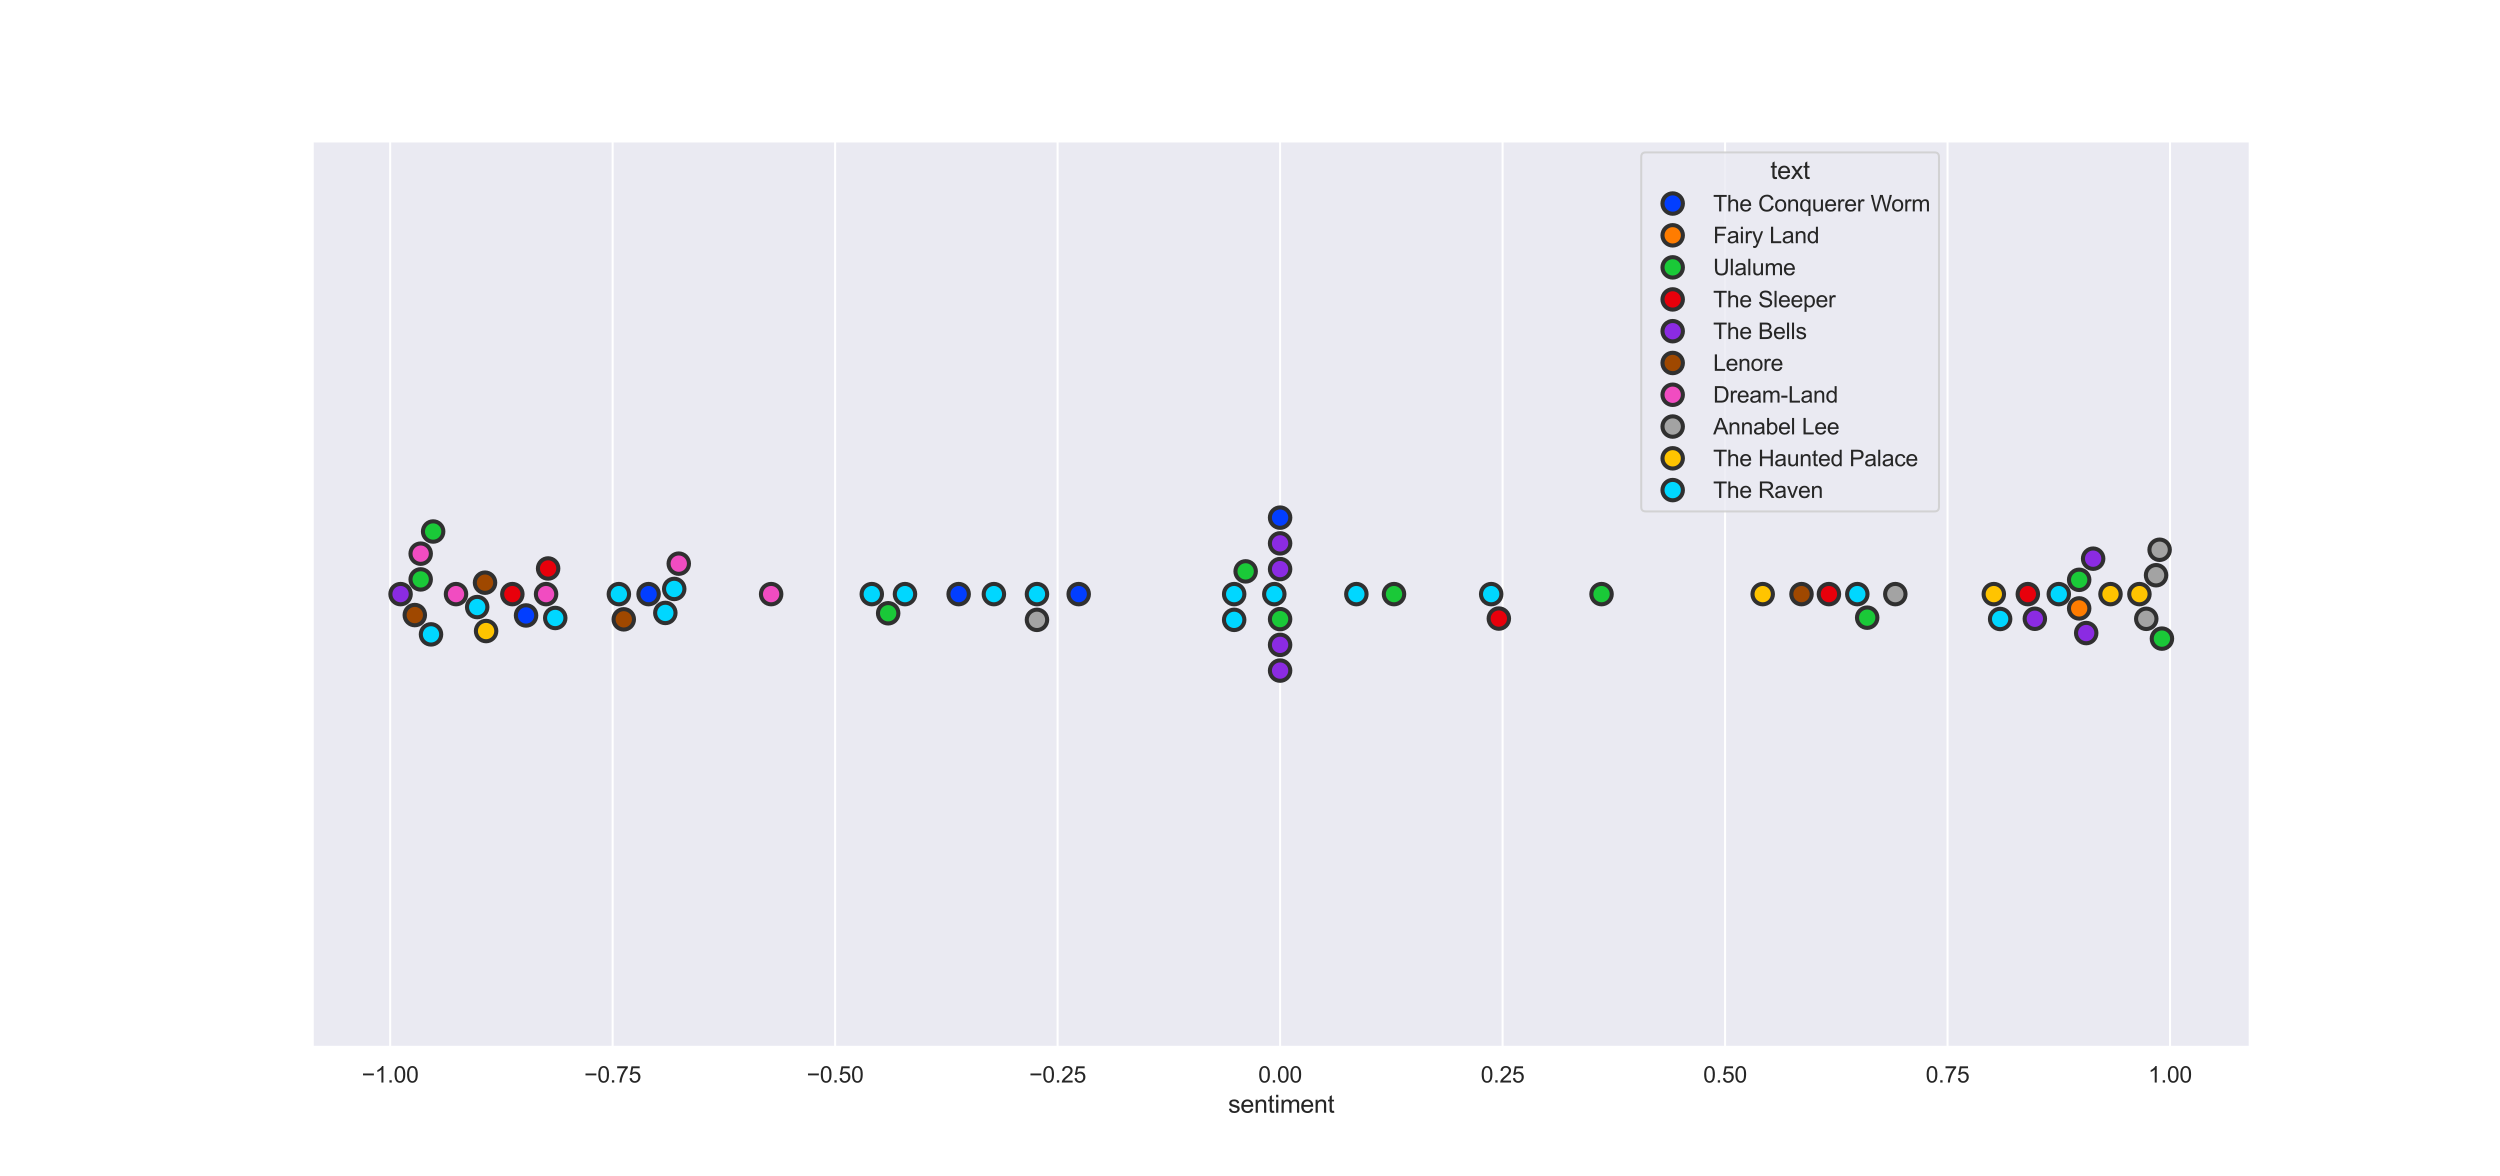 <?xml version="1.0" encoding="utf-8" standalone="no"?>
<!DOCTYPE svg PUBLIC "-//W3C//DTD SVG 1.1//EN"
  "http://www.w3.org/Graphics/SVG/1.1/DTD/svg11.dtd">
<svg xmlns:xlink="http://www.w3.org/1999/xlink" width="1224pt" height="576pt" viewBox="0 0 1224 576" xmlns="http://www.w3.org/2000/svg" version="1.1">
 <defs>
  <style type="text/css">*{stroke-linejoin: round; stroke-linecap: butt}</style>
 </defs>
 <g id="figure_1">
  <g id="patch_1">
   <path d="M 0 576 
L 1224 576 
L 1224 0 
L 0 0 
z
" style="fill: #ffffff"/>
  </g>
  <g id="axes_1">
   <g id="patch_2">
    <path d="M 153 512.64 
L 1101.6 512.64 
L 1101.6 69.12 
L 153 69.12 
z
" style="fill: #eaeaf2"/>
   </g>
   <g id="matplotlib.axis_1">
    <g id="xtick_1">
     <g id="line2d_1">
      <path d="M 191.02 512.64 
L 191.02 69.12 
" clip-path="url(#p6a89396ac0)" style="fill: none; stroke: #ffffff; stroke-linecap: round"/>
     </g>
     <g id="text_1">
      <!-- −1.00 -->
      <g style="fill: #262626" transform="translate(177.104 530.014) scale(0.11 -0.11)">
       <defs>
        <path id="ArialMT-2212" d="M 3381 1997 
L 356 1997 
L 356 2522 
L 3381 2522 
L 3381 1997 
z
" transform="scale(0.016)"/>
        <path id="ArialMT-31" d="M 2384 0 
L 1822 0 
L 1822 3584 
Q 1619 3391 1289 3197 
Q 959 3003 697 2906 
L 697 3450 
Q 1169 3672 1522 3987 
Q 1875 4303 2022 4600 
L 2384 4600 
L 2384 0 
z
" transform="scale(0.016)"/>
        <path id="ArialMT-2e" d="M 581 0 
L 581 641 
L 1222 641 
L 1222 0 
L 581 0 
z
" transform="scale(0.016)"/>
        <path id="ArialMT-30" d="M 266 2259 
Q 266 3072 433 3567 
Q 600 4063 929 4331 
Q 1259 4600 1759 4600 
Q 2128 4600 2406 4451 
Q 2684 4303 2865 4023 
Q 3047 3744 3150 3342 
Q 3253 2941 3253 2259 
Q 3253 1453 3087 958 
Q 2922 463 2592 192 
Q 2263 -78 1759 -78 
Q 1097 -78 719 397 
Q 266 969 266 2259 
z
M 844 2259 
Q 844 1131 1108 757 
Q 1372 384 1759 384 
Q 2147 384 2411 759 
Q 2675 1134 2675 2259 
Q 2675 3391 2411 3762 
Q 2147 4134 1753 4134 
Q 1366 4134 1134 3806 
Q 844 3388 844 2259 
z
" transform="scale(0.016)"/>
       </defs>
       <use xlink:href="#ArialMT-2212"/>
       <use xlink:href="#ArialMT-31" x="58.398"/>
       <use xlink:href="#ArialMT-2e" x="114.014"/>
       <use xlink:href="#ArialMT-30" x="141.797"/>
       <use xlink:href="#ArialMT-30" x="197.412"/>
      </g>
     </g>
    </g>
    <g id="xtick_2">
     <g id="line2d_2">
      <path d="M 299.949 512.64 
L 299.949 69.12 
" clip-path="url(#p6a89396ac0)" style="fill: none; stroke: #ffffff; stroke-linecap: round"/>
     </g>
     <g id="text_2">
      <!-- −0.75 -->
      <g style="fill: #262626" transform="translate(286.033 530.014) scale(0.11 -0.11)">
       <defs>
        <path id="ArialMT-37" d="M 303 3981 
L 303 4522 
L 3269 4522 
L 3269 4084 
Q 2831 3619 2401 2847 
Q 1972 2075 1738 1259 
Q 1569 684 1522 0 
L 944 0 
Q 953 541 1156 1306 
Q 1359 2072 1739 2783 
Q 2119 3494 2547 3981 
L 303 3981 
z
" transform="scale(0.016)"/>
        <path id="ArialMT-35" d="M 266 1200 
L 856 1250 
Q 922 819 1161 601 
Q 1400 384 1738 384 
Q 2144 384 2425 690 
Q 2706 997 2706 1503 
Q 2706 1984 2436 2262 
Q 2166 2541 1728 2541 
Q 1456 2541 1237 2417 
Q 1019 2294 894 2097 
L 366 2166 
L 809 4519 
L 3088 4519 
L 3088 3981 
L 1259 3981 
L 1013 2750 
Q 1425 3038 1878 3038 
Q 2478 3038 2890 2622 
Q 3303 2206 3303 1553 
Q 3303 931 2941 478 
Q 2500 -78 1738 -78 
Q 1113 -78 717 272 
Q 322 622 266 1200 
z
" transform="scale(0.016)"/>
       </defs>
       <use xlink:href="#ArialMT-2212"/>
       <use xlink:href="#ArialMT-30" x="58.398"/>
       <use xlink:href="#ArialMT-2e" x="114.014"/>
       <use xlink:href="#ArialMT-37" x="141.797"/>
       <use xlink:href="#ArialMT-35" x="197.412"/>
      </g>
     </g>
    </g>
    <g id="xtick_3">
     <g id="line2d_3">
      <path d="M 408.877 512.64 
L 408.877 69.12 
" clip-path="url(#p6a89396ac0)" style="fill: none; stroke: #ffffff; stroke-linecap: round"/>
     </g>
     <g id="text_3">
      <!-- −0.50 -->
      <g style="fill: #262626" transform="translate(394.961 530.014) scale(0.11 -0.11)">
       <use xlink:href="#ArialMT-2212"/>
       <use xlink:href="#ArialMT-30" x="58.398"/>
       <use xlink:href="#ArialMT-2e" x="114.014"/>
       <use xlink:href="#ArialMT-35" x="141.797"/>
       <use xlink:href="#ArialMT-30" x="197.412"/>
      </g>
     </g>
    </g>
    <g id="xtick_4">
     <g id="line2d_4">
      <path d="M 517.805 512.64 
L 517.805 69.12 
" clip-path="url(#p6a89396ac0)" style="fill: none; stroke: #ffffff; stroke-linecap: round"/>
     </g>
     <g id="text_4">
      <!-- −0.25 -->
      <g style="fill: #262626" transform="translate(503.889 530.014) scale(0.11 -0.11)">
       <defs>
        <path id="ArialMT-32" d="M 3222 541 
L 3222 0 
L 194 0 
Q 188 203 259 391 
Q 375 700 629 1000 
Q 884 1300 1366 1694 
Q 2113 2306 2375 2664 
Q 2638 3022 2638 3341 
Q 2638 3675 2398 3904 
Q 2159 4134 1775 4134 
Q 1369 4134 1125 3890 
Q 881 3647 878 3216 
L 300 3275 
Q 359 3922 746 4261 
Q 1134 4600 1788 4600 
Q 2447 4600 2831 4234 
Q 3216 3869 3216 3328 
Q 3216 3053 3103 2787 
Q 2991 2522 2730 2228 
Q 2469 1934 1863 1422 
Q 1356 997 1212 845 
Q 1069 694 975 541 
L 3222 541 
z
" transform="scale(0.016)"/>
       </defs>
       <use xlink:href="#ArialMT-2212"/>
       <use xlink:href="#ArialMT-30" x="58.398"/>
       <use xlink:href="#ArialMT-2e" x="114.014"/>
       <use xlink:href="#ArialMT-32" x="141.797"/>
       <use xlink:href="#ArialMT-35" x="197.412"/>
      </g>
     </g>
    </g>
    <g id="xtick_5">
     <g id="line2d_5">
      <path d="M 626.734 512.64 
L 626.734 69.12 
" clip-path="url(#p6a89396ac0)" style="fill: none; stroke: #ffffff; stroke-linecap: round"/>
     </g>
     <g id="text_5">
      <!-- 0.00 -->
      <g style="fill: #262626" transform="translate(616.03 530.014) scale(0.11 -0.11)">
       <use xlink:href="#ArialMT-30"/>
       <use xlink:href="#ArialMT-2e" x="55.615"/>
       <use xlink:href="#ArialMT-30" x="83.398"/>
       <use xlink:href="#ArialMT-30" x="139.014"/>
      </g>
     </g>
    </g>
    <g id="xtick_6">
     <g id="line2d_6">
      <path d="M 735.662 512.64 
L 735.662 69.12 
" clip-path="url(#p6a89396ac0)" style="fill: none; stroke: #ffffff; stroke-linecap: round"/>
     </g>
     <g id="text_6">
      <!-- 0.25 -->
      <g style="fill: #262626" transform="translate(724.958 530.014) scale(0.11 -0.11)">
       <use xlink:href="#ArialMT-30"/>
       <use xlink:href="#ArialMT-2e" x="55.615"/>
       <use xlink:href="#ArialMT-32" x="83.398"/>
       <use xlink:href="#ArialMT-35" x="139.014"/>
      </g>
     </g>
    </g>
    <g id="xtick_7">
     <g id="line2d_7">
      <path d="M 844.59 512.64 
L 844.59 69.12 
" clip-path="url(#p6a89396ac0)" style="fill: none; stroke: #ffffff; stroke-linecap: round"/>
     </g>
     <g id="text_7">
      <!-- 0.50 -->
      <g style="fill: #262626" transform="translate(833.887 530.014) scale(0.11 -0.11)">
       <use xlink:href="#ArialMT-30"/>
       <use xlink:href="#ArialMT-2e" x="55.615"/>
       <use xlink:href="#ArialMT-35" x="83.398"/>
       <use xlink:href="#ArialMT-30" x="139.014"/>
      </g>
     </g>
    </g>
    <g id="xtick_8">
     <g id="line2d_8">
      <path d="M 953.519 512.64 
L 953.519 69.12 
" clip-path="url(#p6a89396ac0)" style="fill: none; stroke: #ffffff; stroke-linecap: round"/>
     </g>
     <g id="text_8">
      <!-- 0.75 -->
      <g style="fill: #262626" transform="translate(942.815 530.014) scale(0.11 -0.11)">
       <use xlink:href="#ArialMT-30"/>
       <use xlink:href="#ArialMT-2e" x="55.615"/>
       <use xlink:href="#ArialMT-37" x="83.398"/>
       <use xlink:href="#ArialMT-35" x="139.014"/>
      </g>
     </g>
    </g>
    <g id="xtick_9">
     <g id="line2d_9">
      <path d="M 1062.447 512.64 
L 1062.447 69.12 
" clip-path="url(#p6a89396ac0)" style="fill: none; stroke: #ffffff; stroke-linecap: round"/>
     </g>
     <g id="text_9">
      <!-- 1.00 -->
      <g style="fill: #262626" transform="translate(1051.743 530.014) scale(0.11 -0.11)">
       <use xlink:href="#ArialMT-31"/>
       <use xlink:href="#ArialMT-2e" x="55.615"/>
       <use xlink:href="#ArialMT-30" x="83.398"/>
       <use xlink:href="#ArialMT-30" x="139.014"/>
      </g>
     </g>
    </g>
    <g id="text_10">
     <!-- sentiment -->
     <g style="fill: #262626" transform="translate(601.289 544.789) scale(0.12 -0.12)">
      <defs>
       <path id="ArialMT-73" d="M 197 991 
L 753 1078 
Q 800 744 1014 566 
Q 1228 388 1613 388 
Q 2000 388 2187 545 
Q 2375 703 2375 916 
Q 2375 1106 2209 1216 
Q 2094 1291 1634 1406 
Q 1016 1563 777 1677 
Q 538 1791 414 1992 
Q 291 2194 291 2438 
Q 291 2659 392 2848 
Q 494 3038 669 3163 
Q 800 3259 1026 3326 
Q 1253 3394 1513 3394 
Q 1903 3394 2198 3281 
Q 2494 3169 2634 2976 
Q 2775 2784 2828 2463 
L 2278 2388 
Q 2241 2644 2061 2787 
Q 1881 2931 1553 2931 
Q 1166 2931 1000 2803 
Q 834 2675 834 2503 
Q 834 2394 903 2306 
Q 972 2216 1119 2156 
Q 1203 2125 1616 2013 
Q 2213 1853 2448 1751 
Q 2684 1650 2818 1456 
Q 2953 1263 2953 975 
Q 2953 694 2789 445 
Q 2625 197 2315 61 
Q 2006 -75 1616 -75 
Q 969 -75 630 194 
Q 291 463 197 991 
z
" transform="scale(0.016)"/>
       <path id="ArialMT-65" d="M 2694 1069 
L 3275 997 
Q 3138 488 2766 206 
Q 2394 -75 1816 -75 
Q 1088 -75 661 373 
Q 234 822 234 1631 
Q 234 2469 665 2931 
Q 1097 3394 1784 3394 
Q 2450 3394 2872 2941 
Q 3294 2488 3294 1666 
Q 3294 1616 3291 1516 
L 816 1516 
Q 847 969 1125 678 
Q 1403 388 1819 388 
Q 2128 388 2347 550 
Q 2566 713 2694 1069 
z
M 847 1978 
L 2700 1978 
Q 2663 2397 2488 2606 
Q 2219 2931 1791 2931 
Q 1403 2931 1139 2672 
Q 875 2413 847 1978 
z
" transform="scale(0.016)"/>
       <path id="ArialMT-6e" d="M 422 0 
L 422 3319 
L 928 3319 
L 928 2847 
Q 1294 3394 1984 3394 
Q 2284 3394 2536 3286 
Q 2788 3178 2913 3003 
Q 3038 2828 3088 2588 
Q 3119 2431 3119 2041 
L 3119 0 
L 2556 0 
L 2556 2019 
Q 2556 2363 2490 2533 
Q 2425 2703 2258 2804 
Q 2091 2906 1866 2906 
Q 1506 2906 1245 2678 
Q 984 2450 984 1813 
L 984 0 
L 422 0 
z
" transform="scale(0.016)"/>
       <path id="ArialMT-74" d="M 1650 503 
L 1731 6 
Q 1494 -44 1306 -44 
Q 1000 -44 831 53 
Q 663 150 594 308 
Q 525 466 525 972 
L 525 2881 
L 113 2881 
L 113 3319 
L 525 3319 
L 525 4141 
L 1084 4478 
L 1084 3319 
L 1650 3319 
L 1650 2881 
L 1084 2881 
L 1084 941 
Q 1084 700 1114 631 
Q 1144 563 1211 522 
Q 1278 481 1403 481 
Q 1497 481 1650 503 
z
" transform="scale(0.016)"/>
       <path id="ArialMT-69" d="M 425 3934 
L 425 4581 
L 988 4581 
L 988 3934 
L 425 3934 
z
M 425 0 
L 425 3319 
L 988 3319 
L 988 0 
L 425 0 
z
" transform="scale(0.016)"/>
       <path id="ArialMT-6d" d="M 422 0 
L 422 3319 
L 925 3319 
L 925 2853 
Q 1081 3097 1340 3245 
Q 1600 3394 1931 3394 
Q 2300 3394 2536 3241 
Q 2772 3088 2869 2813 
Q 3263 3394 3894 3394 
Q 4388 3394 4653 3120 
Q 4919 2847 4919 2278 
L 4919 0 
L 4359 0 
L 4359 2091 
Q 4359 2428 4304 2576 
Q 4250 2725 4106 2815 
Q 3963 2906 3769 2906 
Q 3419 2906 3187 2673 
Q 2956 2441 2956 1928 
L 2956 0 
L 2394 0 
L 2394 2156 
Q 2394 2531 2256 2718 
Q 2119 2906 1806 2906 
Q 1569 2906 1367 2781 
Q 1166 2656 1075 2415 
Q 984 2175 984 1722 
L 984 0 
L 422 0 
z
" transform="scale(0.016)"/>
      </defs>
      <use xlink:href="#ArialMT-73"/>
      <use xlink:href="#ArialMT-65" x="50"/>
      <use xlink:href="#ArialMT-6e" x="105.615"/>
      <use xlink:href="#ArialMT-74" x="161.23"/>
      <use xlink:href="#ArialMT-69" x="189.014"/>
      <use xlink:href="#ArialMT-6d" x="211.23"/>
      <use xlink:href="#ArialMT-65" x="294.531"/>
      <use xlink:href="#ArialMT-6e" x="350.146"/>
      <use xlink:href="#ArialMT-74" x="405.762"/>
     </g>
    </g>
   </g>
   <g id="matplotlib.axis_2">
    <g id="ytick_1"/>
   </g>
   <g id="patch_3">
    <path d="M 153 512.64 
L 153 69.12 
" style="fill: none; stroke: #ffffff; stroke-width: 1.25; stroke-linejoin: miter; stroke-linecap: square"/>
   </g>
   <g id="patch_4">
    <path d="M 1101.6 512.64 
L 1101.6 69.12 
" style="fill: none; stroke: #ffffff; stroke-width: 1.25; stroke-linejoin: miter; stroke-linecap: square"/>
   </g>
   <g id="patch_5">
    <path d="M 153 512.64 
L 1101.6 512.64 
" style="fill: none; stroke: #ffffff; stroke-width: 1.25; stroke-linejoin: miter; stroke-linecap: square"/>
   </g>
   <g id="patch_6">
    <path d="M 153 69.12 
L 1101.6 69.12 
" style="fill: none; stroke: #ffffff; stroke-width: 1.25; stroke-linejoin: miter; stroke-linecap: square"/>
   </g>
   <g id="PathCollection_1">
    <defs>
     <path id="C0_0_ac5e893ce0" d="M 0 5 
C 1.326 5 2.598 4.473 3.536 3.536 
C 4.473 2.598 5 1.326 5 -0 
C 5 -1.326 4.473 -2.598 3.536 -3.536 
C 2.598 -4.473 1.326 -5 0 -5 
C -1.326 -5 -2.598 -4.473 -3.536 -3.536 
C -4.473 -2.598 -5 -1.326 -5 0 
C -5 1.326 -4.473 2.598 -3.536 3.536 
C -2.598 4.473 -1.326 5 0 5 
z
"/>
    </defs>
    <g clip-path="url(#p6a89396ac0)">
     <use xlink:href="#C0_0_ac5e893ce0" x="528.132" y="290.88" style="fill: #023eff; stroke: #303030; stroke-width: 2"/>
    </g>
    <g clip-path="url(#p6a89396ac0)">
     <use xlink:href="#C0_0_ac5e893ce0" x="469.354" y="290.88" style="fill: #023eff; stroke: #303030; stroke-width: 2"/>
    </g>
    <g clip-path="url(#p6a89396ac0)">
     <use xlink:href="#C0_0_ac5e893ce0" x="257.554" y="301.326" style="fill: #023eff; stroke: #303030; stroke-width: 2"/>
    </g>
    <g clip-path="url(#p6a89396ac0)">
     <use xlink:href="#C0_0_ac5e893ce0" x="626.734" y="253.436" style="fill: #023eff; stroke: #303030; stroke-width: 2"/>
    </g>
    <g clip-path="url(#p6a89396ac0)">
     <use xlink:href="#C0_0_ac5e893ce0" x="317.551" y="290.88" style="fill: #023eff; stroke: #303030; stroke-width: 2"/>
    </g>
    <g clip-path="url(#p6a89396ac0)">
     <use xlink:href="#C0_0_ac5e893ce0" x="1017.96" y="297.88" style="fill: #ff7c00; stroke: #303030; stroke-width: 2"/>
    </g>
    <g clip-path="url(#p6a89396ac0)">
     <use xlink:href="#C0_0_ac5e893ce0" x="212.065" y="260.228" style="fill: #1ac938; stroke: #303030; stroke-width: 2"/>
    </g>
    <g clip-path="url(#p6a89396ac0)">
     <use xlink:href="#C0_0_ac5e893ce0" x="914.174" y="302.411" style="fill: #1ac938; stroke: #303030; stroke-width: 2"/>
    </g>
    <g clip-path="url(#p6a89396ac0)">
     <use xlink:href="#C0_0_ac5e893ce0" x="682.505" y="290.88" style="fill: #1ac938; stroke: #303030; stroke-width: 2"/>
    </g>
    <g clip-path="url(#p6a89396ac0)">
     <use xlink:href="#C0_0_ac5e893ce0" x="1058.482" y="312.669" style="fill: #1ac938; stroke: #303030; stroke-width: 2"/>
    </g>
    <g clip-path="url(#p6a89396ac0)">
     <use xlink:href="#C0_0_ac5e893ce0" x="205.965" y="283.679" style="fill: #1ac938; stroke: #303030; stroke-width: 2"/>
    </g>
    <g clip-path="url(#p6a89396ac0)">
     <use xlink:href="#C0_0_ac5e893ce0" x="1017.96" y="283.88" style="fill: #1ac938; stroke: #303030; stroke-width: 2"/>
    </g>
    <g clip-path="url(#p6a89396ac0)">
     <use xlink:href="#C0_0_ac5e893ce0" x="626.734" y="303.124" style="fill: #1ac938; stroke: #303030; stroke-width: 2"/>
    </g>
    <g clip-path="url(#p6a89396ac0)">
     <use xlink:href="#C0_0_ac5e893ce0" x="609.871" y="279.748" style="fill: #1ac938; stroke: #303030; stroke-width: 2"/>
    </g>
    <g clip-path="url(#p6a89396ac0)">
     <use xlink:href="#C0_0_ac5e893ce0" x="784.113" y="290.88" style="fill: #1ac938; stroke: #303030; stroke-width: 2"/>
    </g>
    <g clip-path="url(#p6a89396ac0)">
     <use xlink:href="#C0_0_ac5e893ce0" x="434.845" y="300.255" style="fill: #1ac938; stroke: #303030; stroke-width: 2"/>
    </g>
    <g clip-path="url(#p6a89396ac0)">
     <use xlink:href="#C0_0_ac5e893ce0" x="250.844" y="290.88" style="fill: #e8000b; stroke: #303030; stroke-width: 2"/>
    </g>
    <g clip-path="url(#p6a89396ac0)">
     <use xlink:href="#C0_0_ac5e893ce0" x="992.82" y="290.88" style="fill: #e8000b; stroke: #303030; stroke-width: 2"/>
    </g>
    <g clip-path="url(#p6a89396ac0)">
     <use xlink:href="#C0_0_ac5e893ce0" x="895.438" y="290.88" style="fill: #e8000b; stroke: #303030; stroke-width: 2"/>
    </g>
    <g clip-path="url(#p6a89396ac0)">
     <use xlink:href="#C0_0_ac5e893ce0" x="733.832" y="302.85" style="fill: #e8000b; stroke: #303030; stroke-width: 2"/>
    </g>
    <g clip-path="url(#p6a89396ac0)">
     <use xlink:href="#C0_0_ac5e893ce0" x="268.359" y="278.324" style="fill: #e8000b; stroke: #303030; stroke-width: 2"/>
    </g>
    <g clip-path="url(#p6a89396ac0)">
     <use xlink:href="#C0_0_ac5e893ce0" x="996.262" y="302.951" style="fill: #8b2be2; stroke: #303030; stroke-width: 2"/>
    </g>
    <g clip-path="url(#p6a89396ac0)">
     <use xlink:href="#C0_0_ac5e893ce0" x="626.734" y="278.636" style="fill: #8b2be2; stroke: #303030; stroke-width: 2"/>
    </g>
    <g clip-path="url(#p6a89396ac0)">
     <use xlink:href="#C0_0_ac5e893ce0" x="196.118" y="290.88" style="fill: #8b2be2; stroke: #303030; stroke-width: 2"/>
    </g>
    <g clip-path="url(#p6a89396ac0)">
     <use xlink:href="#C0_0_ac5e893ce0" x="626.734" y="266.036" style="fill: #8b2be2; stroke: #303030; stroke-width: 2"/>
    </g>
    <g clip-path="url(#p6a89396ac0)">
     <use xlink:href="#C0_0_ac5e893ce0" x="1024.801" y="273.528" style="fill: #8b2be2; stroke: #303030; stroke-width: 2"/>
    </g>
    <g clip-path="url(#p6a89396ac0)">
     <use xlink:href="#C0_0_ac5e893ce0" x="626.734" y="315.724" style="fill: #8b2be2; stroke: #303030; stroke-width: 2"/>
    </g>
    <g clip-path="url(#p6a89396ac0)">
     <use xlink:href="#C0_0_ac5e893ce0" x="1021.403" y="309.95" style="fill: #8b2be2; stroke: #303030; stroke-width: 2"/>
    </g>
    <g clip-path="url(#p6a89396ac0)">
     <use xlink:href="#C0_0_ac5e893ce0" x="626.734" y="328.324" style="fill: #8b2be2; stroke: #303030; stroke-width: 2"/>
    </g>
    <g clip-path="url(#p6a89396ac0)">
     <use xlink:href="#C0_0_ac5e893ce0" x="882.018" y="290.88" style="fill: #9f4800; stroke: #303030; stroke-width: 2"/>
    </g>
    <g clip-path="url(#p6a89396ac0)">
     <use xlink:href="#C0_0_ac5e893ce0" x="305.395" y="303.226" style="fill: #9f4800; stroke: #303030; stroke-width: 2"/>
    </g>
    <g clip-path="url(#p6a89396ac0)">
     <use xlink:href="#C0_0_ac5e893ce0" x="237.467" y="285.281" style="fill: #9f4800; stroke: #303030; stroke-width: 2"/>
    </g>
    <g clip-path="url(#p6a89396ac0)">
     <use xlink:href="#C0_0_ac5e893ce0" x="203.09" y="301.136" style="fill: #9f4800; stroke: #303030; stroke-width: 2"/>
    </g>
    <g clip-path="url(#p6a89396ac0)">
     <use xlink:href="#C0_0_ac5e893ce0" x="377.549" y="290.88" style="fill: #f14cc1; stroke: #303030; stroke-width: 2"/>
    </g>
    <g clip-path="url(#p6a89396ac0)">
     <use xlink:href="#C0_0_ac5e893ce0" x="267.357" y="290.88" style="fill: #f14cc1; stroke: #303030; stroke-width: 2"/>
    </g>
    <g clip-path="url(#p6a89396ac0)">
     <use xlink:href="#C0_0_ac5e893ce0" x="205.965" y="271.079" style="fill: #f14cc1; stroke: #303030; stroke-width: 2"/>
    </g>
    <g clip-path="url(#p6a89396ac0)">
     <use xlink:href="#C0_0_ac5e893ce0" x="223.263" y="290.88" style="fill: #f14cc1; stroke: #303030; stroke-width: 2"/>
    </g>
    <g clip-path="url(#p6a89396ac0)">
     <use xlink:href="#C0_0_ac5e893ce0" x="332.322" y="275.966" style="fill: #f14cc1; stroke: #303030; stroke-width: 2"/>
    </g>
    <g clip-path="url(#p6a89396ac0)">
     <use xlink:href="#C0_0_ac5e893ce0" x="1050.813" y="302.978" style="fill: #a3a3a3; stroke: #303030; stroke-width: 2"/>
    </g>
    <g clip-path="url(#p6a89396ac0)">
     <use xlink:href="#C0_0_ac5e893ce0" x="1055.606" y="281.63" style="fill: #a3a3a3; stroke: #303030; stroke-width: 2"/>
    </g>
    <g clip-path="url(#p6a89396ac0)">
     <use xlink:href="#C0_0_ac5e893ce0" x="927.942" y="290.88" style="fill: #a3a3a3; stroke: #303030; stroke-width: 2"/>
    </g>
    <g clip-path="url(#p6a89396ac0)">
     <use xlink:href="#C0_0_ac5e893ce0" x="507.697" y="303.48" style="fill: #a3a3a3; stroke: #303030; stroke-width: 2"/>
    </g>
    <g clip-path="url(#p6a89396ac0)">
     <use xlink:href="#C0_0_ac5e893ce0" x="1057.349" y="269.163" style="fill: #a3a3a3; stroke: #303030; stroke-width: 2"/>
    </g>
    <g clip-path="url(#p6a89396ac0)">
     <use xlink:href="#C0_0_ac5e893ce0" x="863.021" y="290.88" style="fill: #ffc400; stroke: #303030; stroke-width: 2"/>
    </g>
    <g clip-path="url(#p6a89396ac0)">
     <use xlink:href="#C0_0_ac5e893ce0" x="237.99" y="308.961" style="fill: #ffc400; stroke: #303030; stroke-width: 2"/>
    </g>
    <g clip-path="url(#p6a89396ac0)">
     <use xlink:href="#C0_0_ac5e893ce0" x="1033.298" y="290.88" style="fill: #ffc400; stroke: #303030; stroke-width: 2"/>
    </g>
    <g clip-path="url(#p6a89396ac0)">
     <use xlink:href="#C0_0_ac5e893ce0" x="976.176" y="290.88" style="fill: #ffc400; stroke: #303030; stroke-width: 2"/>
    </g>
    <g clip-path="url(#p6a89396ac0)">
     <use xlink:href="#C0_0_ac5e893ce0" x="1047.458" y="290.88" style="fill: #ffc400; stroke: #303030; stroke-width: 2"/>
    </g>
    <g clip-path="url(#p6a89396ac0)">
     <use xlink:href="#C0_0_ac5e893ce0" x="443.08" y="290.88" style="fill: #00d7ff; stroke: #303030; stroke-width: 2"/>
    </g>
    <g clip-path="url(#p6a89396ac0)">
     <use xlink:href="#C0_0_ac5e893ce0" x="604.251" y="303.48" style="fill: #00d7ff; stroke: #303030; stroke-width: 2"/>
    </g>
    <g clip-path="url(#p6a89396ac0)">
     <use xlink:href="#C0_0_ac5e893ce0" x="507.697" y="290.88" style="fill: #00d7ff; stroke: #303030; stroke-width: 2"/>
    </g>
    <g clip-path="url(#p6a89396ac0)">
     <use xlink:href="#C0_0_ac5e893ce0" x="233.633" y="297.22" style="fill: #00d7ff; stroke: #303030; stroke-width: 2"/>
    </g>
    <g clip-path="url(#p6a89396ac0)">
     <use xlink:href="#C0_0_ac5e893ce0" x="623.901" y="290.88" style="fill: #00d7ff; stroke: #303030; stroke-width: 2"/>
    </g>
    <g clip-path="url(#p6a89396ac0)">
     <use xlink:href="#C0_0_ac5e893ce0" x="730.085" y="290.88" style="fill: #00d7ff; stroke: #303030; stroke-width: 2"/>
    </g>
    <g clip-path="url(#p6a89396ac0)">
     <use xlink:href="#C0_0_ac5e893ce0" x="271.845" y="302.566" style="fill: #00d7ff; stroke: #303030; stroke-width: 2"/>
    </g>
    <g clip-path="url(#p6a89396ac0)">
     <use xlink:href="#C0_0_ac5e893ce0" x="211.02" y="310.592" style="fill: #00d7ff; stroke: #303030; stroke-width: 2"/>
    </g>
    <g clip-path="url(#p6a89396ac0)">
     <use xlink:href="#C0_0_ac5e893ce0" x="909.337" y="290.88" style="fill: #00d7ff; stroke: #303030; stroke-width: 2"/>
    </g>
    <g clip-path="url(#p6a89396ac0)">
     <use xlink:href="#C0_0_ac5e893ce0" x="486.608" y="290.88" style="fill: #00d7ff; stroke: #303030; stroke-width: 2"/>
    </g>
    <g clip-path="url(#p6a89396ac0)">
     <use xlink:href="#C0_0_ac5e893ce0" x="302.999" y="290.88" style="fill: #00d7ff; stroke: #303030; stroke-width: 2"/>
    </g>
    <g clip-path="url(#p6a89396ac0)">
     <use xlink:href="#C0_0_ac5e893ce0" x="664.074" y="290.88" style="fill: #00d7ff; stroke: #303030; stroke-width: 2"/>
    </g>
    <g clip-path="url(#p6a89396ac0)">
     <use xlink:href="#C0_0_ac5e893ce0" x="1007.983" y="290.88" style="fill: #00d7ff; stroke: #303030; stroke-width: 2"/>
    </g>
    <g clip-path="url(#p6a89396ac0)">
     <use xlink:href="#C0_0_ac5e893ce0" x="330.1" y="288.348" style="fill: #00d7ff; stroke: #303030; stroke-width: 2"/>
    </g>
    <g clip-path="url(#p6a89396ac0)">
     <use xlink:href="#C0_0_ac5e893ce0" x="979.269" y="303.054" style="fill: #00d7ff; stroke: #303030; stroke-width: 2"/>
    </g>
    <g clip-path="url(#p6a89396ac0)">
     <use xlink:href="#C0_0_ac5e893ce0" x="604.251" y="290.88" style="fill: #00d7ff; stroke: #303030; stroke-width: 2"/>
    </g>
    <g clip-path="url(#p6a89396ac0)">
     <use xlink:href="#C0_0_ac5e893ce0" x="325.743" y="300.088" style="fill: #00d7ff; stroke: #303030; stroke-width: 2"/>
    </g>
    <g clip-path="url(#p6a89396ac0)">
     <use xlink:href="#C0_0_ac5e893ce0" x="426.828" y="290.88" style="fill: #00d7ff; stroke: #303030; stroke-width: 2"/>
    </g>
   </g>
   <g id="line2d_10"/>
   <g id="line2d_11"/>
   <g id="line2d_12"/>
   <g id="line2d_13"/>
   <g id="line2d_14"/>
   <g id="line2d_15"/>
   <g id="line2d_16"/>
   <g id="line2d_17"/>
   <g id="line2d_18"/>
   <g id="line2d_19"/>
   <g id="legend_1">
    <g id="patch_7">
     <path d="M 805.748 250.39 
L 947.117 250.39 
Q 949.317 250.39 949.317 248.19 
L 949.317 76.82 
Q 949.317 74.62 947.117 74.62 
L 805.748 74.62 
Q 803.548 74.62 803.548 76.82 
L 803.548 248.19 
Q 803.548 250.39 805.748 250.39 
z
" style="fill: #eaeaf2; opacity: 0.8; stroke: #cccccc; stroke-linejoin: miter"/>
    </g>
    <g id="text_11">
     <!-- text -->
     <g style="fill: #262626" transform="translate(866.762 87.609) scale(0.12 -0.12)">
      <defs>
       <path id="ArialMT-78" d="M 47 0 
L 1259 1725 
L 138 3319 
L 841 3319 
L 1350 2541 
Q 1494 2319 1581 2169 
Q 1719 2375 1834 2534 
L 2394 3319 
L 3066 3319 
L 1919 1756 
L 3153 0 
L 2463 0 
L 1781 1031 
L 1600 1309 
L 728 0 
L 47 0 
z
" transform="scale(0.016)"/>
      </defs>
      <use xlink:href="#ArialMT-74"/>
      <use xlink:href="#ArialMT-65" x="27.783"/>
      <use xlink:href="#ArialMT-78" x="83.398"/>
      <use xlink:href="#ArialMT-74" x="133.398"/>
     </g>
    </g>
    <g id="line2d_20">
     <defs>
      <path id="m1ec0f268a0" d="M 0 5 
C 1.326 5 2.598 4.473 3.536 3.536 
C 4.473 2.598 5 1.326 5 0 
C 5 -1.326 4.473 -2.598 3.536 -3.536 
C 2.598 -4.473 1.326 -5 0 -5 
C -1.326 -5 -2.598 -4.473 -3.536 -3.536 
C -4.473 -2.598 -5 -1.326 -5 0 
C -5 1.326 -4.473 2.598 -3.536 3.536 
C -2.598 4.473 -1.326 5 0 5 
z
" style="stroke: #303030; stroke-width: 2"/>
     </defs>
     <g>
      <use xlink:href="#m1ec0f268a0" x="818.948" y="99.652" style="fill: #023eff; stroke: #303030; stroke-width: 2"/>
     </g>
    </g>
    <g id="text_12">
     <!-- The Conquerer Worm -->
     <g style="fill: #262626" transform="translate(838.748 103.502) scale(0.11 -0.11)">
      <defs>
       <path id="ArialMT-54" d="M 1659 0 
L 1659 4041 
L 150 4041 
L 150 4581 
L 3781 4581 
L 3781 4041 
L 2266 4041 
L 2266 0 
L 1659 0 
z
" transform="scale(0.016)"/>
       <path id="ArialMT-68" d="M 422 0 
L 422 4581 
L 984 4581 
L 984 2938 
Q 1378 3394 1978 3394 
Q 2347 3394 2619 3248 
Q 2891 3103 3008 2847 
Q 3125 2591 3125 2103 
L 3125 0 
L 2563 0 
L 2563 2103 
Q 2563 2525 2380 2717 
Q 2197 2909 1863 2909 
Q 1613 2909 1392 2779 
Q 1172 2650 1078 2428 
Q 984 2206 984 1816 
L 984 0 
L 422 0 
z
" transform="scale(0.016)"/>
       <path id="ArialMT-20" transform="scale(0.016)"/>
       <path id="ArialMT-43" d="M 3763 1606 
L 4369 1453 
Q 4178 706 3683 314 
Q 3188 -78 2472 -78 
Q 1731 -78 1267 223 
Q 803 525 561 1097 
Q 319 1669 319 2325 
Q 319 3041 592 3573 
Q 866 4106 1370 4382 
Q 1875 4659 2481 4659 
Q 3169 4659 3637 4309 
Q 4106 3959 4291 3325 
L 3694 3184 
Q 3534 3684 3231 3912 
Q 2928 4141 2469 4141 
Q 1941 4141 1586 3887 
Q 1231 3634 1087 3207 
Q 944 2781 944 2328 
Q 944 1744 1114 1308 
Q 1284 872 1643 656 
Q 2003 441 2422 441 
Q 2931 441 3284 734 
Q 3638 1028 3763 1606 
z
" transform="scale(0.016)"/>
       <path id="ArialMT-6f" d="M 213 1659 
Q 213 2581 725 3025 
Q 1153 3394 1769 3394 
Q 2453 3394 2887 2945 
Q 3322 2497 3322 1706 
Q 3322 1066 3130 698 
Q 2938 331 2570 128 
Q 2203 -75 1769 -75 
Q 1072 -75 642 372 
Q 213 819 213 1659 
z
M 791 1659 
Q 791 1022 1069 705 
Q 1347 388 1769 388 
Q 2188 388 2466 706 
Q 2744 1025 2744 1678 
Q 2744 2294 2464 2611 
Q 2184 2928 1769 2928 
Q 1347 2928 1069 2612 
Q 791 2297 791 1659 
z
" transform="scale(0.016)"/>
       <path id="ArialMT-71" d="M 2538 -1272 
L 2538 353 
Q 2406 169 2170 47 
Q 1934 -75 1669 -75 
Q 1078 -75 651 397 
Q 225 869 225 1691 
Q 225 2191 398 2587 
Q 572 2984 901 3189 
Q 1231 3394 1625 3394 
Q 2241 3394 2594 2875 
L 2594 3319 
L 3100 3319 
L 3100 -1272 
L 2538 -1272 
z
M 803 1669 
Q 803 1028 1072 708 
Q 1341 388 1716 388 
Q 2075 388 2334 692 
Q 2594 997 2594 1619 
Q 2594 2281 2320 2615 
Q 2047 2950 1678 2950 
Q 1313 2950 1058 2639 
Q 803 2328 803 1669 
z
" transform="scale(0.016)"/>
       <path id="ArialMT-75" d="M 2597 0 
L 2597 488 
Q 2209 -75 1544 -75 
Q 1250 -75 995 37 
Q 741 150 617 320 
Q 494 491 444 738 
Q 409 903 409 1263 
L 409 3319 
L 972 3319 
L 972 1478 
Q 972 1038 1006 884 
Q 1059 663 1231 536 
Q 1403 409 1656 409 
Q 1909 409 2131 539 
Q 2353 669 2445 892 
Q 2538 1116 2538 1541 
L 2538 3319 
L 3100 3319 
L 3100 0 
L 2597 0 
z
" transform="scale(0.016)"/>
       <path id="ArialMT-72" d="M 416 0 
L 416 3319 
L 922 3319 
L 922 2816 
Q 1116 3169 1280 3281 
Q 1444 3394 1641 3394 
Q 1925 3394 2219 3213 
L 2025 2691 
Q 1819 2813 1613 2813 
Q 1428 2813 1281 2702 
Q 1134 2591 1072 2394 
Q 978 2094 978 1738 
L 978 0 
L 416 0 
z
" transform="scale(0.016)"/>
       <path id="ArialMT-57" d="M 1294 0 
L 78 4581 
L 700 4581 
L 1397 1578 
Q 1509 1106 1591 641 
Q 1766 1375 1797 1488 
L 2669 4581 
L 3400 4581 
L 4056 2263 
Q 4303 1400 4413 641 
Q 4500 1075 4641 1638 
L 5359 4581 
L 5969 4581 
L 4713 0 
L 4128 0 
L 3163 3491 
Q 3041 3928 3019 4028 
Q 2947 3713 2884 3491 
L 1913 0 
L 1294 0 
z
" transform="scale(0.016)"/>
      </defs>
      <use xlink:href="#ArialMT-54"/>
      <use xlink:href="#ArialMT-68" x="61.084"/>
      <use xlink:href="#ArialMT-65" x="116.699"/>
      <use xlink:href="#ArialMT-20" x="172.314"/>
      <use xlink:href="#ArialMT-43" x="200.098"/>
      <use xlink:href="#ArialMT-6f" x="272.314"/>
      <use xlink:href="#ArialMT-6e" x="327.93"/>
      <use xlink:href="#ArialMT-71" x="383.545"/>
      <use xlink:href="#ArialMT-75" x="439.16"/>
      <use xlink:href="#ArialMT-65" x="494.775"/>
      <use xlink:href="#ArialMT-72" x="550.391"/>
      <use xlink:href="#ArialMT-65" x="583.691"/>
      <use xlink:href="#ArialMT-72" x="639.307"/>
      <use xlink:href="#ArialMT-20" x="672.607"/>
      <use xlink:href="#ArialMT-57" x="700.391"/>
      <use xlink:href="#ArialMT-6f" x="793.025"/>
      <use xlink:href="#ArialMT-72" x="848.641"/>
      <use xlink:href="#ArialMT-6d" x="881.941"/>
     </g>
    </g>
    <g id="line2d_21">
     <defs>
      <path id="m9cdc6f2ef2" d="M 0 5 
C 1.326 5 2.598 4.473 3.536 3.536 
C 4.473 2.598 5 1.326 5 0 
C 5 -1.326 4.473 -2.598 3.536 -3.536 
C 2.598 -4.473 1.326 -5 0 -5 
C -1.326 -5 -2.598 -4.473 -3.536 -3.536 
C -4.473 -2.598 -5 -1.326 -5 0 
C -5 1.326 -4.473 2.598 -3.536 3.536 
C -2.598 4.473 -1.326 5 0 5 
z
" style="stroke: #303030; stroke-width: 2"/>
     </defs>
     <g>
      <use xlink:href="#m9cdc6f2ef2" x="818.948" y="115.212" style="fill: #ff7c00; stroke: #303030; stroke-width: 2"/>
     </g>
    </g>
    <g id="text_13">
     <!-- Fairy Land -->
     <g style="fill: #262626" transform="translate(838.748 119.062) scale(0.11 -0.11)">
      <defs>
       <path id="ArialMT-46" d="M 525 0 
L 525 4581 
L 3616 4581 
L 3616 4041 
L 1131 4041 
L 1131 2622 
L 3281 2622 
L 3281 2081 
L 1131 2081 
L 1131 0 
L 525 0 
z
" transform="scale(0.016)"/>
       <path id="ArialMT-61" d="M 2588 409 
Q 2275 144 1986 34 
Q 1697 -75 1366 -75 
Q 819 -75 525 192 
Q 231 459 231 875 
Q 231 1119 342 1320 
Q 453 1522 633 1644 
Q 813 1766 1038 1828 
Q 1203 1872 1538 1913 
Q 2219 1994 2541 2106 
Q 2544 2222 2544 2253 
Q 2544 2597 2384 2738 
Q 2169 2928 1744 2928 
Q 1347 2928 1158 2789 
Q 969 2650 878 2297 
L 328 2372 
Q 403 2725 575 2942 
Q 747 3159 1072 3276 
Q 1397 3394 1825 3394 
Q 2250 3394 2515 3294 
Q 2781 3194 2906 3042 
Q 3031 2891 3081 2659 
Q 3109 2516 3109 2141 
L 3109 1391 
Q 3109 606 3145 398 
Q 3181 191 3288 0 
L 2700 0 
Q 2613 175 2588 409 
z
M 2541 1666 
Q 2234 1541 1622 1453 
Q 1275 1403 1131 1340 
Q 988 1278 909 1158 
Q 831 1038 831 891 
Q 831 666 1001 516 
Q 1172 366 1500 366 
Q 1825 366 2078 508 
Q 2331 650 2450 897 
Q 2541 1088 2541 1459 
L 2541 1666 
z
" transform="scale(0.016)"/>
       <path id="ArialMT-79" d="M 397 -1278 
L 334 -750 
Q 519 -800 656 -800 
Q 844 -800 956 -737 
Q 1069 -675 1141 -563 
Q 1194 -478 1313 -144 
Q 1328 -97 1363 -6 
L 103 3319 
L 709 3319 
L 1400 1397 
Q 1534 1031 1641 628 
Q 1738 1016 1872 1384 
L 2581 3319 
L 3144 3319 
L 1881 -56 
Q 1678 -603 1566 -809 
Q 1416 -1088 1222 -1217 
Q 1028 -1347 759 -1347 
Q 597 -1347 397 -1278 
z
" transform="scale(0.016)"/>
       <path id="ArialMT-4c" d="M 469 0 
L 469 4581 
L 1075 4581 
L 1075 541 
L 3331 541 
L 3331 0 
L 469 0 
z
" transform="scale(0.016)"/>
       <path id="ArialMT-64" d="M 2575 0 
L 2575 419 
Q 2259 -75 1647 -75 
Q 1250 -75 917 144 
Q 584 363 401 755 
Q 219 1147 219 1656 
Q 219 2153 384 2558 
Q 550 2963 881 3178 
Q 1213 3394 1622 3394 
Q 1922 3394 2156 3267 
Q 2391 3141 2538 2938 
L 2538 4581 
L 3097 4581 
L 3097 0 
L 2575 0 
z
M 797 1656 
Q 797 1019 1065 703 
Q 1334 388 1700 388 
Q 2069 388 2326 689 
Q 2584 991 2584 1609 
Q 2584 2291 2321 2609 
Q 2059 2928 1675 2928 
Q 1300 2928 1048 2622 
Q 797 2316 797 1656 
z
" transform="scale(0.016)"/>
      </defs>
      <use xlink:href="#ArialMT-46"/>
      <use xlink:href="#ArialMT-61" x="61.084"/>
      <use xlink:href="#ArialMT-69" x="116.699"/>
      <use xlink:href="#ArialMT-72" x="138.916"/>
      <use xlink:href="#ArialMT-79" x="172.217"/>
      <use xlink:href="#ArialMT-20" x="222.217"/>
      <use xlink:href="#ArialMT-4c" x="250"/>
      <use xlink:href="#ArialMT-61" x="305.615"/>
      <use xlink:href="#ArialMT-6e" x="361.23"/>
      <use xlink:href="#ArialMT-64" x="416.846"/>
     </g>
    </g>
    <g id="line2d_22">
     <defs>
      <path id="mfbcaf1926f" d="M 0 5 
C 1.326 5 2.598 4.473 3.536 3.536 
C 4.473 2.598 5 1.326 5 0 
C 5 -1.326 4.473 -2.598 3.536 -3.536 
C 2.598 -4.473 1.326 -5 0 -5 
C -1.326 -5 -2.598 -4.473 -3.536 -3.536 
C -4.473 -2.598 -5 -1.326 -5 0 
C -5 1.326 -4.473 2.598 -3.536 3.536 
C -2.598 4.473 -1.326 5 0 5 
z
" style="stroke: #303030; stroke-width: 2"/>
     </defs>
     <g>
      <use xlink:href="#mfbcaf1926f" x="818.948" y="130.901" style="fill: #1ac938; stroke: #303030; stroke-width: 2"/>
     </g>
    </g>
    <g id="text_14">
     <!-- Ulalume -->
     <g style="fill: #262626" transform="translate(838.748 134.751) scale(0.11 -0.11)">
      <defs>
       <path id="ArialMT-55" d="M 3500 4581 
L 4106 4581 
L 4106 1934 
Q 4106 1244 3950 837 
Q 3794 431 3386 176 
Q 2978 -78 2316 -78 
Q 1672 -78 1262 144 
Q 853 366 678 786 
Q 503 1206 503 1934 
L 503 4581 
L 1109 4581 
L 1109 1938 
Q 1109 1341 1220 1058 
Q 1331 775 1601 622 
Q 1872 469 2263 469 
Q 2931 469 3215 772 
Q 3500 1075 3500 1938 
L 3500 4581 
z
" transform="scale(0.016)"/>
       <path id="ArialMT-6c" d="M 409 0 
L 409 4581 
L 972 4581 
L 972 0 
L 409 0 
z
" transform="scale(0.016)"/>
      </defs>
      <use xlink:href="#ArialMT-55"/>
      <use xlink:href="#ArialMT-6c" x="72.217"/>
      <use xlink:href="#ArialMT-61" x="94.434"/>
      <use xlink:href="#ArialMT-6c" x="150.049"/>
      <use xlink:href="#ArialMT-75" x="172.266"/>
      <use xlink:href="#ArialMT-6d" x="227.881"/>
      <use xlink:href="#ArialMT-65" x="311.182"/>
     </g>
    </g>
    <g id="line2d_23">
     <defs>
      <path id="m0696a166ae" d="M 0 5 
C 1.326 5 2.598 4.473 3.536 3.536 
C 4.473 2.598 5 1.326 5 0 
C 5 -1.326 4.473 -2.598 3.536 -3.536 
C 2.598 -4.473 1.326 -5 0 -5 
C -1.326 -5 -2.598 -4.473 -3.536 -3.536 
C -4.473 -2.598 -5 -1.326 -5 0 
C -5 1.326 -4.473 2.598 -3.536 3.536 
C -2.598 4.473 -1.326 5 0 5 
z
" style="stroke: #303030; stroke-width: 2"/>
     </defs>
     <g>
      <use xlink:href="#m0696a166ae" x="818.948" y="146.595" style="fill: #e8000b; stroke: #303030; stroke-width: 2"/>
     </g>
    </g>
    <g id="text_15">
     <!-- The Sleeper -->
     <g style="fill: #262626" transform="translate(838.748 150.445) scale(0.11 -0.11)">
      <defs>
       <path id="ArialMT-53" d="M 288 1472 
L 859 1522 
Q 900 1178 1048 958 
Q 1197 738 1509 602 
Q 1822 466 2213 466 
Q 2559 466 2825 569 
Q 3091 672 3220 851 
Q 3350 1031 3350 1244 
Q 3350 1459 3225 1620 
Q 3100 1781 2813 1891 
Q 2628 1963 1997 2114 
Q 1366 2266 1113 2400 
Q 784 2572 623 2826 
Q 463 3081 463 3397 
Q 463 3744 659 4045 
Q 856 4347 1234 4503 
Q 1613 4659 2075 4659 
Q 2584 4659 2973 4495 
Q 3363 4331 3572 4012 
Q 3781 3694 3797 3291 
L 3216 3247 
Q 3169 3681 2898 3903 
Q 2628 4125 2100 4125 
Q 1550 4125 1298 3923 
Q 1047 3722 1047 3438 
Q 1047 3191 1225 3031 
Q 1400 2872 2139 2705 
Q 2878 2538 3153 2413 
Q 3553 2228 3743 1945 
Q 3934 1663 3934 1294 
Q 3934 928 3725 604 
Q 3516 281 3123 101 
Q 2731 -78 2241 -78 
Q 1619 -78 1198 103 
Q 778 284 539 648 
Q 300 1013 288 1472 
z
" transform="scale(0.016)"/>
       <path id="ArialMT-70" d="M 422 -1272 
L 422 3319 
L 934 3319 
L 934 2888 
Q 1116 3141 1344 3267 
Q 1572 3394 1897 3394 
Q 2322 3394 2647 3175 
Q 2972 2956 3137 2557 
Q 3303 2159 3303 1684 
Q 3303 1175 3120 767 
Q 2938 359 2589 142 
Q 2241 -75 1856 -75 
Q 1575 -75 1351 44 
Q 1128 163 984 344 
L 984 -1272 
L 422 -1272 
z
M 931 1641 
Q 931 1000 1190 694 
Q 1450 388 1819 388 
Q 2194 388 2461 705 
Q 2728 1022 2728 1688 
Q 2728 2322 2467 2637 
Q 2206 2953 1844 2953 
Q 1484 2953 1207 2617 
Q 931 2281 931 1641 
z
" transform="scale(0.016)"/>
      </defs>
      <use xlink:href="#ArialMT-54"/>
      <use xlink:href="#ArialMT-68" x="61.084"/>
      <use xlink:href="#ArialMT-65" x="116.699"/>
      <use xlink:href="#ArialMT-20" x="172.314"/>
      <use xlink:href="#ArialMT-53" x="200.098"/>
      <use xlink:href="#ArialMT-6c" x="266.797"/>
      <use xlink:href="#ArialMT-65" x="289.014"/>
      <use xlink:href="#ArialMT-65" x="344.629"/>
      <use xlink:href="#ArialMT-70" x="400.244"/>
      <use xlink:href="#ArialMT-65" x="455.859"/>
      <use xlink:href="#ArialMT-72" x="511.475"/>
     </g>
    </g>
    <g id="line2d_24">
     <defs>
      <path id="m4b156299d2" d="M 0 5 
C 1.326 5 2.598 4.473 3.536 3.536 
C 4.473 2.598 5 1.326 5 0 
C 5 -1.326 4.473 -2.598 3.536 -3.536 
C 2.598 -4.473 1.326 -5 0 -5 
C -1.326 -5 -2.598 -4.473 -3.536 -3.536 
C -4.473 -2.598 -5 -1.326 -5 0 
C -5 1.326 -4.473 2.598 -3.536 3.536 
C -2.598 4.473 -1.326 5 0 5 
z
" style="stroke: #303030; stroke-width: 2"/>
     </defs>
     <g>
      <use xlink:href="#m4b156299d2" x="818.948" y="162.154" style="fill: #8b2be2; stroke: #303030; stroke-width: 2"/>
     </g>
    </g>
    <g id="text_16">
     <!-- The Bells -->
     <g style="fill: #262626" transform="translate(838.748 166.004) scale(0.11 -0.11)">
      <defs>
       <path id="ArialMT-42" d="M 469 0 
L 469 4581 
L 2188 4581 
Q 2713 4581 3030 4442 
Q 3347 4303 3526 4014 
Q 3706 3725 3706 3409 
Q 3706 3116 3547 2856 
Q 3388 2597 3066 2438 
Q 3481 2316 3704 2022 
Q 3928 1728 3928 1328 
Q 3928 1006 3792 729 
Q 3656 453 3456 303 
Q 3256 153 2954 76 
Q 2653 0 2216 0 
L 469 0 
z
M 1075 2656 
L 2066 2656 
Q 2469 2656 2644 2709 
Q 2875 2778 2992 2937 
Q 3109 3097 3109 3338 
Q 3109 3566 3000 3739 
Q 2891 3913 2687 3977 
Q 2484 4041 1991 4041 
L 1075 4041 
L 1075 2656 
z
M 1075 541 
L 2216 541 
Q 2509 541 2628 563 
Q 2838 600 2978 687 
Q 3119 775 3209 942 
Q 3300 1109 3300 1328 
Q 3300 1584 3169 1773 
Q 3038 1963 2805 2039 
Q 2572 2116 2134 2116 
L 1075 2116 
L 1075 541 
z
" transform="scale(0.016)"/>
      </defs>
      <use xlink:href="#ArialMT-54"/>
      <use xlink:href="#ArialMT-68" x="61.084"/>
      <use xlink:href="#ArialMT-65" x="116.699"/>
      <use xlink:href="#ArialMT-20" x="172.314"/>
      <use xlink:href="#ArialMT-42" x="200.098"/>
      <use xlink:href="#ArialMT-65" x="266.797"/>
      <use xlink:href="#ArialMT-6c" x="322.412"/>
      <use xlink:href="#ArialMT-6c" x="344.629"/>
      <use xlink:href="#ArialMT-73" x="366.846"/>
     </g>
    </g>
    <g id="line2d_25">
     <defs>
      <path id="mda9587a6fd" d="M 0 5 
C 1.326 5 2.598 4.473 3.536 3.536 
C 4.473 2.598 5 1.326 5 0 
C 5 -1.326 4.473 -2.598 3.536 -3.536 
C 2.598 -4.473 1.326 -5 0 -5 
C -1.326 -5 -2.598 -4.473 -3.536 -3.536 
C -4.473 -2.598 -5 -1.326 -5 0 
C -5 1.326 -4.473 2.598 -3.536 3.536 
C -2.598 4.473 -1.326 5 0 5 
z
" style="stroke: #303030; stroke-width: 2"/>
     </defs>
     <g>
      <use xlink:href="#mda9587a6fd" x="818.948" y="177.714" style="fill: #9f4800; stroke: #303030; stroke-width: 2"/>
     </g>
    </g>
    <g id="text_17">
     <!-- Lenore -->
     <g style="fill: #262626" transform="translate(838.748 181.564) scale(0.11 -0.11)">
      <use xlink:href="#ArialMT-4c"/>
      <use xlink:href="#ArialMT-65" x="55.615"/>
      <use xlink:href="#ArialMT-6e" x="111.23"/>
      <use xlink:href="#ArialMT-6f" x="166.846"/>
      <use xlink:href="#ArialMT-72" x="222.461"/>
      <use xlink:href="#ArialMT-65" x="255.762"/>
     </g>
    </g>
    <g id="line2d_26">
     <defs>
      <path id="m5023876719" d="M 0 5 
C 1.326 5 2.598 4.473 3.536 3.536 
C 4.473 2.598 5 1.326 5 0 
C 5 -1.326 4.473 -2.598 3.536 -3.536 
C 2.598 -4.473 1.326 -5 0 -5 
C -1.326 -5 -2.598 -4.473 -3.536 -3.536 
C -4.473 -2.598 -5 -1.326 -5 0 
C -5 1.326 -4.473 2.598 -3.536 3.536 
C -2.598 4.473 -1.326 5 0 5 
z
" style="stroke: #303030; stroke-width: 2"/>
     </defs>
     <g>
      <use xlink:href="#m5023876719" x="818.948" y="193.274" style="fill: #f14cc1; stroke: #303030; stroke-width: 2"/>
     </g>
    </g>
    <g id="text_18">
     <!-- Dream-Land -->
     <g style="fill: #262626" transform="translate(838.748 197.124) scale(0.11 -0.11)">
      <defs>
       <path id="ArialMT-44" d="M 494 0 
L 494 4581 
L 2072 4581 
Q 2606 4581 2888 4516 
Q 3281 4425 3559 4188 
Q 3922 3881 4101 3404 
Q 4281 2928 4281 2316 
Q 4281 1794 4159 1391 
Q 4038 988 3847 723 
Q 3656 459 3429 307 
Q 3203 156 2883 78 
Q 2563 0 2147 0 
L 494 0 
z
M 1100 541 
L 2078 541 
Q 2531 541 2789 625 
Q 3047 709 3200 863 
Q 3416 1078 3536 1442 
Q 3656 1806 3656 2325 
Q 3656 3044 3420 3430 
Q 3184 3816 2847 3947 
Q 2603 4041 2063 4041 
L 1100 4041 
L 1100 541 
z
" transform="scale(0.016)"/>
       <path id="ArialMT-2d" d="M 203 1375 
L 203 1941 
L 1931 1941 
L 1931 1375 
L 203 1375 
z
" transform="scale(0.016)"/>
      </defs>
      <use xlink:href="#ArialMT-44"/>
      <use xlink:href="#ArialMT-72" x="72.217"/>
      <use xlink:href="#ArialMT-65" x="105.518"/>
      <use xlink:href="#ArialMT-61" x="161.133"/>
      <use xlink:href="#ArialMT-6d" x="216.748"/>
      <use xlink:href="#ArialMT-2d" x="300.049"/>
      <use xlink:href="#ArialMT-4c" x="333.35"/>
      <use xlink:href="#ArialMT-61" x="388.965"/>
      <use xlink:href="#ArialMT-6e" x="444.58"/>
      <use xlink:href="#ArialMT-64" x="500.195"/>
     </g>
    </g>
    <g id="line2d_27">
     <defs>
      <path id="mbc861d5dc2" d="M 0 5 
C 1.326 5 2.598 4.473 3.536 3.536 
C 4.473 2.598 5 1.326 5 0 
C 5 -1.326 4.473 -2.598 3.536 -3.536 
C 2.598 -4.473 1.326 -5 0 -5 
C -1.326 -5 -2.598 -4.473 -3.536 -3.536 
C -4.473 -2.598 -5 -1.326 -5 0 
C -5 1.326 -4.473 2.598 -3.536 3.536 
C -2.598 4.473 -1.326 5 0 5 
z
" style="stroke: #303030; stroke-width: 2"/>
     </defs>
     <g>
      <use xlink:href="#mbc861d5dc2" x="818.948" y="208.834" style="fill: #a3a3a3; stroke: #303030; stroke-width: 2"/>
     </g>
    </g>
    <g id="text_19">
     <!-- Annabel Lee -->
     <g style="fill: #262626" transform="translate(838.748 212.684) scale(0.11 -0.11)">
      <defs>
       <path id="ArialMT-41" d="M -9 0 
L 1750 4581 
L 2403 4581 
L 4278 0 
L 3588 0 
L 3053 1388 
L 1138 1388 
L 634 0 
L -9 0 
z
M 1313 1881 
L 2866 1881 
L 2388 3150 
Q 2169 3728 2063 4100 
Q 1975 3659 1816 3225 
L 1313 1881 
z
" transform="scale(0.016)"/>
       <path id="ArialMT-62" d="M 941 0 
L 419 0 
L 419 4581 
L 981 4581 
L 981 2947 
Q 1338 3394 1891 3394 
Q 2197 3394 2470 3270 
Q 2744 3147 2920 2923 
Q 3097 2700 3197 2384 
Q 3297 2069 3297 1709 
Q 3297 856 2875 390 
Q 2453 -75 1863 -75 
Q 1275 -75 941 416 
L 941 0 
z
M 934 1684 
Q 934 1088 1097 822 
Q 1363 388 1816 388 
Q 2184 388 2453 708 
Q 2722 1028 2722 1663 
Q 2722 2313 2464 2622 
Q 2206 2931 1841 2931 
Q 1472 2931 1203 2611 
Q 934 2291 934 1684 
z
" transform="scale(0.016)"/>
      </defs>
      <use xlink:href="#ArialMT-41"/>
      <use xlink:href="#ArialMT-6e" x="66.699"/>
      <use xlink:href="#ArialMT-6e" x="122.314"/>
      <use xlink:href="#ArialMT-61" x="177.93"/>
      <use xlink:href="#ArialMT-62" x="233.545"/>
      <use xlink:href="#ArialMT-65" x="289.16"/>
      <use xlink:href="#ArialMT-6c" x="344.775"/>
      <use xlink:href="#ArialMT-20" x="366.992"/>
      <use xlink:href="#ArialMT-4c" x="394.775"/>
      <use xlink:href="#ArialMT-65" x="450.391"/>
      <use xlink:href="#ArialMT-65" x="506.006"/>
     </g>
    </g>
    <g id="line2d_28">
     <defs>
      <path id="mee44d606a0" d="M 0 5 
C 1.326 5 2.598 4.473 3.536 3.536 
C 4.473 2.598 5 1.326 5 0 
C 5 -1.326 4.473 -2.598 3.536 -3.536 
C 2.598 -4.473 1.326 -5 0 -5 
C -1.326 -5 -2.598 -4.473 -3.536 -3.536 
C -4.473 -2.598 -5 -1.326 -5 0 
C -5 1.326 -4.473 2.598 -3.536 3.536 
C -2.598 4.473 -1.326 5 0 5 
z
" style="stroke: #303030; stroke-width: 2"/>
     </defs>
     <g>
      <use xlink:href="#mee44d606a0" x="818.948" y="224.394" style="fill: #ffc400; stroke: #303030; stroke-width: 2"/>
     </g>
    </g>
    <g id="text_20">
     <!-- The Haunted Palace -->
     <g style="fill: #262626" transform="translate(838.748 228.244) scale(0.11 -0.11)">
      <defs>
       <path id="ArialMT-48" d="M 513 0 
L 513 4581 
L 1119 4581 
L 1119 2700 
L 3500 2700 
L 3500 4581 
L 4106 4581 
L 4106 0 
L 3500 0 
L 3500 2159 
L 1119 2159 
L 1119 0 
L 513 0 
z
" transform="scale(0.016)"/>
       <path id="ArialMT-50" d="M 494 0 
L 494 4581 
L 2222 4581 
Q 2678 4581 2919 4538 
Q 3256 4481 3484 4323 
Q 3713 4166 3852 3881 
Q 3991 3597 3991 3256 
Q 3991 2672 3619 2267 
Q 3247 1863 2275 1863 
L 1100 1863 
L 1100 0 
L 494 0 
z
M 1100 2403 
L 2284 2403 
Q 2872 2403 3119 2622 
Q 3366 2841 3366 3238 
Q 3366 3525 3220 3729 
Q 3075 3934 2838 4000 
Q 2684 4041 2272 4041 
L 1100 4041 
L 1100 2403 
z
" transform="scale(0.016)"/>
       <path id="ArialMT-63" d="M 2588 1216 
L 3141 1144 
Q 3050 572 2676 248 
Q 2303 -75 1759 -75 
Q 1078 -75 664 370 
Q 250 816 250 1647 
Q 250 2184 428 2587 
Q 606 2991 970 3192 
Q 1334 3394 1763 3394 
Q 2303 3394 2647 3120 
Q 2991 2847 3088 2344 
L 2541 2259 
Q 2463 2594 2264 2762 
Q 2066 2931 1784 2931 
Q 1359 2931 1093 2626 
Q 828 2322 828 1663 
Q 828 994 1084 691 
Q 1341 388 1753 388 
Q 2084 388 2306 591 
Q 2528 794 2588 1216 
z
" transform="scale(0.016)"/>
      </defs>
      <use xlink:href="#ArialMT-54"/>
      <use xlink:href="#ArialMT-68" x="61.084"/>
      <use xlink:href="#ArialMT-65" x="116.699"/>
      <use xlink:href="#ArialMT-20" x="172.314"/>
      <use xlink:href="#ArialMT-48" x="200.098"/>
      <use xlink:href="#ArialMT-61" x="272.314"/>
      <use xlink:href="#ArialMT-75" x="327.93"/>
      <use xlink:href="#ArialMT-6e" x="383.545"/>
      <use xlink:href="#ArialMT-74" x="439.16"/>
      <use xlink:href="#ArialMT-65" x="466.943"/>
      <use xlink:href="#ArialMT-64" x="522.559"/>
      <use xlink:href="#ArialMT-20" x="578.174"/>
      <use xlink:href="#ArialMT-50" x="605.957"/>
      <use xlink:href="#ArialMT-61" x="672.656"/>
      <use xlink:href="#ArialMT-6c" x="728.271"/>
      <use xlink:href="#ArialMT-61" x="750.488"/>
      <use xlink:href="#ArialMT-63" x="806.104"/>
      <use xlink:href="#ArialMT-65" x="856.104"/>
     </g>
    </g>
    <g id="line2d_29">
     <defs>
      <path id="m528a66eb6d" d="M 0 5 
C 1.326 5 2.598 4.473 3.536 3.536 
C 4.473 2.598 5 1.326 5 0 
C 5 -1.326 4.473 -2.598 3.536 -3.536 
C 2.598 -4.473 1.326 -5 0 -5 
C -1.326 -5 -2.598 -4.473 -3.536 -3.536 
C -4.473 -2.598 -5 -1.326 -5 0 
C -5 1.326 -4.473 2.598 -3.536 3.536 
C -2.598 4.473 -1.326 5 0 5 
z
" style="stroke: #303030; stroke-width: 2"/>
     </defs>
     <g>
      <use xlink:href="#m528a66eb6d" x="818.948" y="239.954" style="fill: #00d7ff; stroke: #303030; stroke-width: 2"/>
     </g>
    </g>
    <g id="text_21">
     <!-- The Raven -->
     <g style="fill: #262626" transform="translate(838.748 243.804) scale(0.11 -0.11)">
      <defs>
       <path id="ArialMT-52" d="M 503 0 
L 503 4581 
L 2534 4581 
Q 3147 4581 3465 4457 
Q 3784 4334 3975 4021 
Q 4166 3709 4166 3331 
Q 4166 2844 3850 2509 
Q 3534 2175 2875 2084 
Q 3116 1969 3241 1856 
Q 3506 1613 3744 1247 
L 4541 0 
L 3778 0 
L 3172 953 
Q 2906 1366 2734 1584 
Q 2563 1803 2427 1890 
Q 2291 1978 2150 2013 
Q 2047 2034 1813 2034 
L 1109 2034 
L 1109 0 
L 503 0 
z
M 1109 2559 
L 2413 2559 
Q 2828 2559 3062 2645 
Q 3297 2731 3419 2920 
Q 3541 3109 3541 3331 
Q 3541 3656 3305 3865 
Q 3069 4075 2559 4075 
L 1109 4075 
L 1109 2559 
z
" transform="scale(0.016)"/>
       <path id="ArialMT-76" d="M 1344 0 
L 81 3319 
L 675 3319 
L 1388 1331 
Q 1503 1009 1600 663 
Q 1675 925 1809 1294 
L 2547 3319 
L 3125 3319 
L 1869 0 
L 1344 0 
z
" transform="scale(0.016)"/>
      </defs>
      <use xlink:href="#ArialMT-54"/>
      <use xlink:href="#ArialMT-68" x="61.084"/>
      <use xlink:href="#ArialMT-65" x="116.699"/>
      <use xlink:href="#ArialMT-20" x="172.314"/>
      <use xlink:href="#ArialMT-52" x="200.098"/>
      <use xlink:href="#ArialMT-61" x="272.314"/>
      <use xlink:href="#ArialMT-76" x="327.93"/>
      <use xlink:href="#ArialMT-65" x="377.93"/>
      <use xlink:href="#ArialMT-6e" x="433.545"/>
     </g>
    </g>
   </g>
  </g>
 </g>
 <defs>
  <clipPath id="p6a89396ac0">
   <rect x="153" y="69.12" width="948.6" height="443.52"/>
  </clipPath>
 </defs>
</svg>
